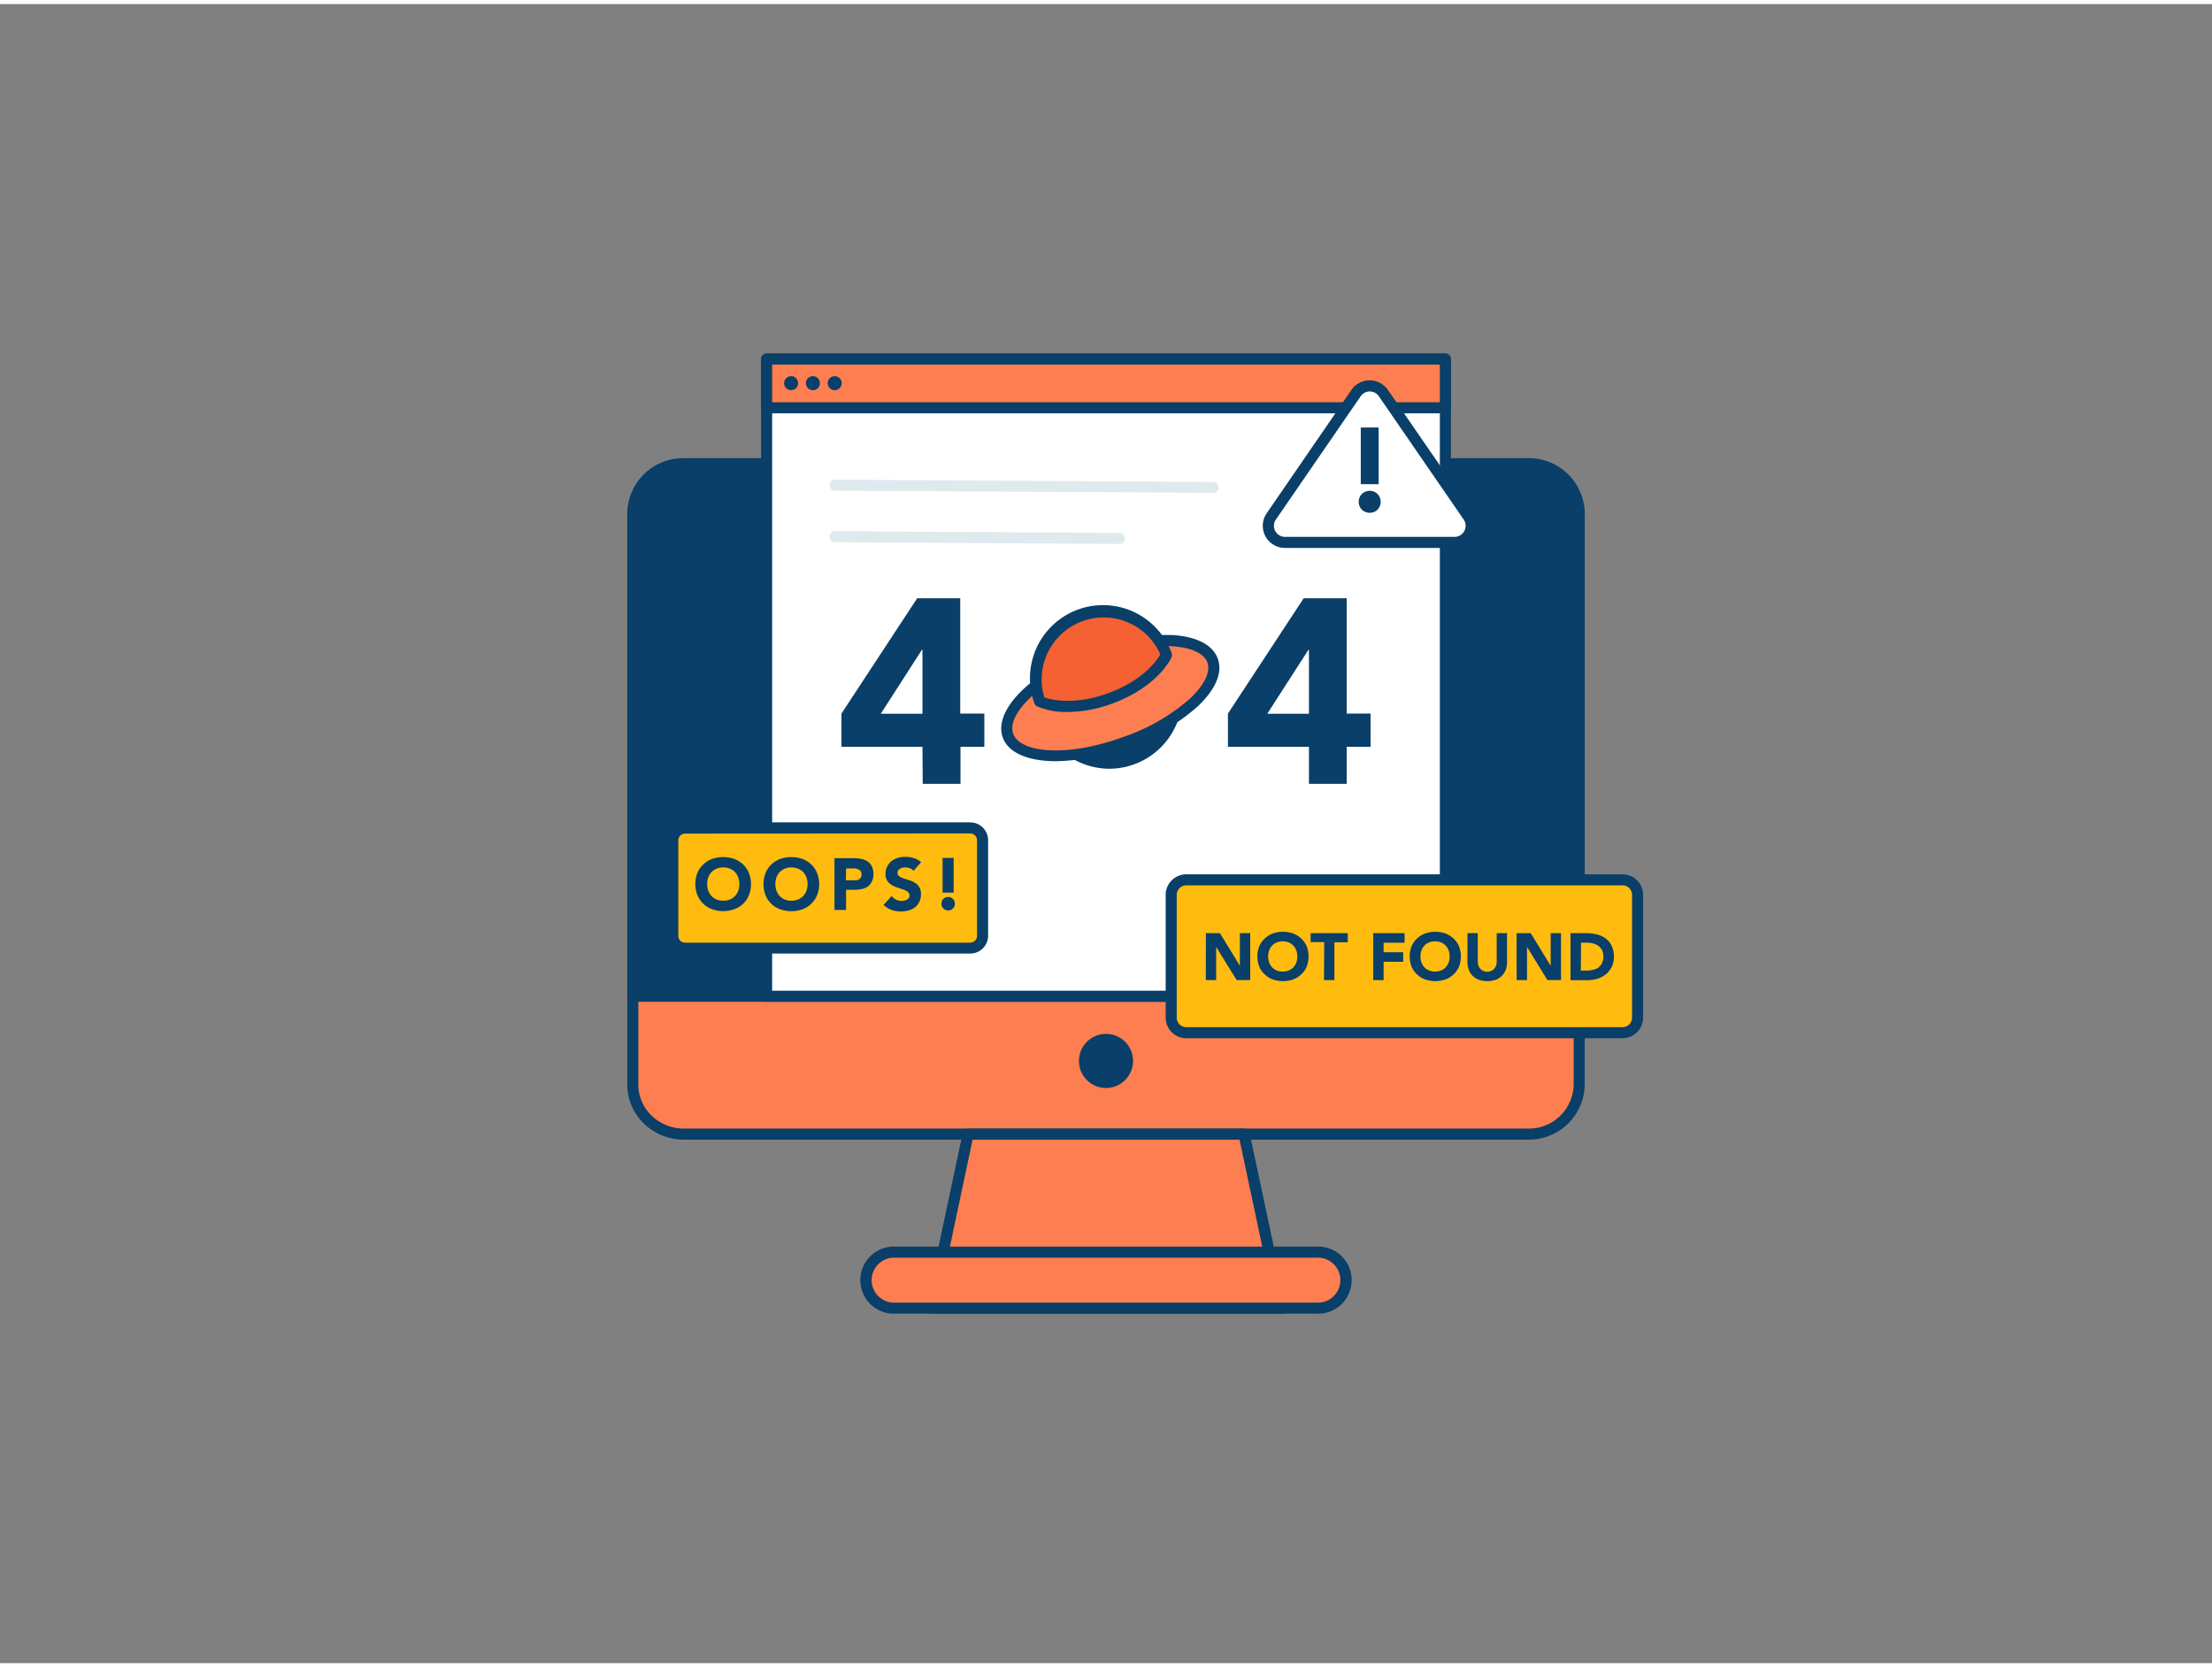 <svg xmlns="http://www.w3.org/2000/svg" viewBox="0 0 400 300" width="406" height="306" class="illustration styles_illustrationTablet__1DWOa"><rect x="0" y="0" width="400" height="300" fill="#808080" stroke="none"/><g id="_146_404_page_not_found_outline" data-name="#146_404_page_not_found_outline"><path d="M285.57,92.54V195.39a9.09,9.09,0,0,1-9.22,9H123.65a9.33,9.33,0,0,1-6.72-2.83,8.72,8.72,0,0,1-2.5-6.13V92.54a9.09,9.09,0,0,1,9.22-9h152.7A9.09,9.09,0,0,1,285.57,92.54Z" fill="#fd7e50"></path><path d="M276.35,205.34H123.65a10.37,10.37,0,0,1-7.44-3.13,9.77,9.77,0,0,1-2.78-6.83V92.54a10.1,10.1,0,0,1,10.22-10h152.7a10.1,10.1,0,0,1,10.22,10V195.38A10.1,10.1,0,0,1,276.35,205.34ZM123.65,84.58a8.1,8.1,0,0,0-8.22,8V195.38a7.76,7.76,0,0,0,2.22,5.44,8.38,8.38,0,0,0,6,2.52h152.7a8.1,8.1,0,0,0,8.22-8V92.54a8.1,8.1,0,0,0-8.22-8Z" fill="#093f68"></path><polygon points="231.63 235.81 168.37 235.81 175.06 204.35 224.94 204.35 231.63 235.81" fill="#fd7e50"></polygon><path d="M231.63,236.81H168.37a1,1,0,0,1-.77-.37,1,1,0,0,1-.2-.83l6.69-31.47a1,1,0,0,1,1-.79h49.88a1,1,0,0,1,1,.79l6.69,31.47a1,1,0,0,1-.2.83A1,1,0,0,1,231.63,236.81Zm-62-2h60.78l-6.26-29.46H175.87Z" fill="#093f68"></path><circle cx="200" cy="191.12" r="3.89" fill="#093f68"></circle><path d="M200,196a4.89,4.89,0,1,1,4.89-4.89A4.9,4.9,0,0,1,200,196Zm0-7.78a2.89,2.89,0,1,0,2.89,2.89A2.89,2.89,0,0,0,200,188.23Z" fill="#093f68"></path><path d="M285.57,92.11v87.3H114.43V92.11a9.09,9.09,0,0,1,9.22-9h152.7A9.09,9.09,0,0,1,285.57,92.11Z" fill="#093f68"></path><path d="M285.57,180.41H114.43a1,1,0,0,1-1-1V92.11a10.1,10.1,0,0,1,10.22-10h152.7a10.1,10.1,0,0,1,10.22,10v87.3A1,1,0,0,1,285.57,180.41Zm-170.14-2H284.57V92.11a8.1,8.1,0,0,0-8.22-8H123.65a8.1,8.1,0,0,0-8.22,8Z" fill="#093f68"></path><rect x="138.63" y="64.19" width="122.75" height="115.23" fill="#fff"></rect><path d="M261.37,180.41H138.63a1,1,0,0,1-1-1V64.19a1,1,0,0,1,1-1H261.37a1,1,0,0,1,1,1V179.41A1,1,0,0,1,261.37,180.41Zm-121.74-2H260.37V65.19H139.63Z" fill="#093f68"></path><rect x="138.63" y="64.19" width="122.75" height="8.82" fill="#fd7e50"></rect><path d="M261.37,74H138.63a1,1,0,0,1-1-1V64.19a1,1,0,0,1,1-1H261.37a1,1,0,0,1,1,1V73A1,1,0,0,1,261.37,74ZM139.63,72H260.37V65.19H139.63Z" fill="#093f68"></path><path d="M166.81,134.3H152.16v-6l13.7-20.86h7.78v20.86H178v6h-4.31V141h-6.83Zm0-17.54h-.1l-7.44,11.57h7.54Z" fill="#093f68"></path><path d="M236.7,134.3H222.05v-6l13.7-20.86h7.78v20.86h4.31v6h-4.31V141H236.7Zm0-17.54h-.09l-7.45,11.57h7.54Z" fill="#093f68"></path><path d="M212.09,120.84s-4.83-2.35-12.8.57-10.13,7.85-10.13,7.85a12.21,12.21,0,0,0,22.93-8.42Z" fill="#093f68"></path><path d="M200.62,138.27a13.25,13.25,0,0,1-12.4-8.67,1,1,0,0,1,0-.75c.09-.21,2.42-5.34,10.7-8.38s13.37-.64,13.58-.53a1,1,0,0,1,.5.55,13.24,13.24,0,0,1-12.41,17.78Zm-10.36-9a11.22,11.22,0,0,0,14.23,6.25,11.22,11.22,0,0,0,6.81-14c-1.22-.43-5.43-1.54-11.66.75S190.9,128.21,190.26,129.32Z" fill="#093f68"></path><ellipse cx="200.79" cy="125.5" rx="19.7" ry="8.42" transform="translate(-30.95 76.9) rotate(-20.16)" fill="#fd7e50"></ellipse><path d="M191,136.91c-5,0-8.63-1.46-9.66-4.27-1.82-5,5.29-12,16.19-16a37.68,37.68,0,0,1,14.32-2.55c4.47.24,7.44,1.75,8.36,4.26h0c.92,2.51-.37,5.58-3.62,8.64A37.55,37.55,0,0,1,204,134.34,38.79,38.79,0,0,1,191,136.91Zm19.6-20.83a37.06,37.06,0,0,0-12.38,2.46c-10.5,3.86-16.24,10-15,13.41s9.61,4.37,20.11.51a35.64,35.64,0,0,0,11.89-6.9c2.59-2.45,3.73-4.82,3.11-6.51h0c-.62-1.68-3-2.75-6.58-2.94C211.39,116.09,211,116.08,210.62,116.08Z" fill="#093f68"></path><path d="M210.92,117.66s-2.16,4.91-10.13,7.84-12.8.58-12.8.58a12.21,12.21,0,1,1,22.93-8.42Z" fill="#f56132"></path><path d="M193.1,128a13.31,13.31,0,0,1-5.54-1,.93.93,0,0,1-.5-.55,13.21,13.21,0,0,1,24.8-9.11,1,1,0,0,1,0,.75c-.1.22-2.43,5.34-10.7,8.38A23.22,23.22,0,0,1,193.1,128Zm-4.31-2.65c1.21.42,5.42,1.53,11.66-.76s8.74-5.86,9.38-7a11.21,11.21,0,0,0-21,7.72Z" fill="#093f68"></path><path d="M219.39,88.37h0L151,88a1,1,0,0,1-1-1,1,1,0,0,1,1-1l68.38.41a1,1,0,0,1,0,2Z" fill="#dfeaef"></path><circle cx="143.06" cy="68.55" r="1.27" fill="#093f68"></circle><circle cx="147" cy="68.55" r="1.27" fill="#093f68"></circle><circle cx="150.94" cy="68.55" r="1.27" fill="#093f68"></circle><path d="M202.45,97.62h0L151,97.31a1,1,0,0,1,0-2h0l51.44.31a1,1,0,0,1,0,2Z" fill="#dfeaef"></path><rect x="156.82" y="225.68" width="86.36" height="10.14" rx="5.07" fill="#fd7e50"></rect><path d="M238.11,236.81H161.89a6.07,6.07,0,1,1,0-12.13h76.22a6.07,6.07,0,1,1,0,12.13Zm-76.22-10.13a4.07,4.07,0,1,0,0,8.13h76.22a4.07,4.07,0,1,0,0-8.13Z" fill="#093f68"></path><rect x="211.79" y="158.4" width="84.33" height="27.63" rx="2.72" fill="#ffbc0e"></rect><path d="M293.41,187h-78.9a3.73,3.73,0,0,1-3.72-3.72v-22.2a3.73,3.73,0,0,1,3.72-3.72h78.9a3.73,3.73,0,0,1,3.72,3.72v22.2A3.73,3.73,0,0,1,293.41,187Zm-78.9-27.64a1.73,1.73,0,0,0-1.72,1.72v22.2a1.73,1.73,0,0,0,1.72,1.72h78.9a1.73,1.73,0,0,0,1.72-1.72v-22.2a1.72,1.72,0,0,0-1.72-1.72Z" fill="#093f68"></path><path d="M218.06,168h2.54l3.61,5.9h0V168h1.87v8.49h-2.45l-3.71-6h0v6h-1.87Z" fill="#093f68"></path><path d="M227.38,172.22a4.76,4.76,0,0,1,.34-1.85,4,4,0,0,1,1-1.41,4.13,4.13,0,0,1,1.45-.9,5.59,5.59,0,0,1,3.67,0,4.23,4.23,0,0,1,1.45.9,4,4,0,0,1,1,1.41,5.18,5.18,0,0,1,0,3.69,3.92,3.92,0,0,1-1,1.41,4.23,4.23,0,0,1-1.45.9,5.59,5.59,0,0,1-3.67,0,4.13,4.13,0,0,1-1.45-.9,3.92,3.92,0,0,1-1-1.41A4.75,4.75,0,0,1,227.38,172.22Zm1.94,0a3.15,3.15,0,0,0,.19,1.09,2.4,2.4,0,0,0,1.37,1.44,2.85,2.85,0,0,0,1.08.2,2.9,2.9,0,0,0,1.09-.2,2.56,2.56,0,0,0,.83-.57,2.6,2.6,0,0,0,.54-.87,3.16,3.16,0,0,0,.18-1.09,3.25,3.25,0,0,0-.18-1.1,2.6,2.6,0,0,0-.54-.87,2.56,2.56,0,0,0-.83-.57,2.9,2.9,0,0,0-1.09-.2,2.85,2.85,0,0,0-1.08.2,2.4,2.4,0,0,0-1.37,1.44A3.26,3.26,0,0,0,229.32,172.22Z" fill="#093f68"></path><path d="M239.46,169.62H237V168h6.72v1.65h-2.42v6.84h-1.88Z" fill="#093f68"></path><path d="M248.33,168H254v1.73H250.2v1.72h3.54v1.73H250.2v3.31h-1.87Z" fill="#093f68"></path><path d="M254.92,172.22a4.76,4.76,0,0,1,.34-1.85,4,4,0,0,1,1-1.41,4.13,4.13,0,0,1,1.45-.9,5.59,5.59,0,0,1,3.67,0,4.23,4.23,0,0,1,1.45.9,4,4,0,0,1,1,1.41,5.18,5.18,0,0,1,0,3.69,3.92,3.92,0,0,1-1,1.41,4.23,4.23,0,0,1-1.45.9,5.59,5.59,0,0,1-3.67,0,4.13,4.13,0,0,1-1.45-.9,3.92,3.92,0,0,1-1-1.41A4.75,4.75,0,0,1,254.92,172.22Zm1.94,0a3.15,3.15,0,0,0,.19,1.09,2.4,2.4,0,0,0,1.37,1.44,2.85,2.85,0,0,0,1.08.2,2.9,2.9,0,0,0,1.09-.2,2.56,2.56,0,0,0,.83-.57,2.6,2.6,0,0,0,.54-.87,3.16,3.16,0,0,0,.18-1.09,3.25,3.25,0,0,0-.18-1.1,2.6,2.6,0,0,0-.54-.87,2.56,2.56,0,0,0-.83-.57,2.9,2.9,0,0,0-1.09-.2,2.85,2.85,0,0,0-1.08.2,2.4,2.4,0,0,0-1.37,1.44A3.26,3.26,0,0,0,256.86,172.22Z" fill="#093f68"></path><path d="M272.52,173.19a4.14,4.14,0,0,1-.22,1.39,3.18,3.18,0,0,1-.68,1.1,3.13,3.13,0,0,1-1.12.74,4.78,4.78,0,0,1-3.11,0,3.07,3.07,0,0,1-1.8-1.84,4.14,4.14,0,0,1-.23-1.39V168h1.87v5.15a2,2,0,0,0,.13.73,1.7,1.7,0,0,0,.35.58,1.64,1.64,0,0,0,.55.38,1.58,1.58,0,0,0,.69.14,1.53,1.53,0,0,0,.68-.14,1.6,1.6,0,0,0,.54-.38,1.89,1.89,0,0,0,.36-.58,2.19,2.19,0,0,0,.12-.73V168h1.87Z" fill="#093f68"></path><path d="M274.25,168h2.55l3.61,5.9h0V168h1.87v8.49h-2.45l-3.7-6h0v6h-1.87Z" fill="#093f68"></path><path d="M284,168h2.81a7.64,7.64,0,0,1,1.94.23,4.43,4.43,0,0,1,1.6.73,3.65,3.65,0,0,1,1.09,1.33,4.53,4.53,0,0,1,.4,2,4.06,4.06,0,0,1-.39,1.82,4,4,0,0,1-1.05,1.32,4.86,4.86,0,0,1-1.53.81,6,6,0,0,1-1.81.27H284Zm1.87,6.77h1a5.06,5.06,0,0,0,1.2-.14,2.52,2.52,0,0,0,1-.43,2.24,2.24,0,0,0,.64-.81,2.8,2.8,0,0,0,.23-1.22,2.32,2.32,0,0,0-.23-1.08,2.23,2.23,0,0,0-.63-.76,2.69,2.69,0,0,0-.93-.45,4.15,4.15,0,0,0-1.12-.15H285.9Z" fill="#093f68"></path><rect x="121.66" y="148.97" width="56.02" height="21.72" rx="2.23" fill="#ffbc0e"></rect><path d="M175.46,171.69H123.89a3.23,3.23,0,0,1-3.23-3.23V151.2a3.23,3.23,0,0,1,3.23-3.23h51.57a3.23,3.23,0,0,1,3.22,3.23v17.26A3.23,3.23,0,0,1,175.46,171.69ZM123.89,150a1.23,1.23,0,0,0-1.23,1.23v17.26a1.23,1.23,0,0,0,1.23,1.23h51.57a1.23,1.23,0,0,0,1.22-1.23V151.2a1.23,1.23,0,0,0-1.22-1.23Z" fill="#093f68"></path><path d="M125.74,159.13a5.33,5.33,0,0,1,.37-2,4.37,4.37,0,0,1,1.06-1.55,4.59,4.59,0,0,1,1.6-1,6.17,6.17,0,0,1,4,0,4.64,4.64,0,0,1,1.61,1,4.34,4.34,0,0,1,1.05,1.55,5.33,5.33,0,0,1,.37,2,5.25,5.25,0,0,1-.37,2,4.4,4.4,0,0,1-2.66,2.54,6,6,0,0,1-4,0,4.43,4.43,0,0,1-1.6-1,4.5,4.5,0,0,1-1.06-1.56A5.25,5.25,0,0,1,125.74,159.13Zm2.14,0a3.61,3.61,0,0,0,.2,1.21,3,3,0,0,0,.59.95,2.79,2.79,0,0,0,.92.63,3.38,3.38,0,0,0,2.4,0,2.79,2.79,0,0,0,.92-.63,3,3,0,0,0,.59-.95,3.61,3.61,0,0,0,.2-1.21,3.66,3.66,0,0,0-.2-1.21,2.64,2.64,0,0,0-1.51-1.58,3.25,3.25,0,0,0-2.4,0,2.64,2.64,0,0,0-1.51,1.58A3.66,3.66,0,0,0,127.88,159.13Z" fill="#093f68"></path><path d="M138.07,159.13a5.33,5.33,0,0,1,.37-2,4.34,4.34,0,0,1,1.05-1.55,4.64,4.64,0,0,1,1.61-1,6.17,6.17,0,0,1,4,0,4.59,4.59,0,0,1,1.6,1,4.5,4.5,0,0,1,1.06,1.55,5.33,5.33,0,0,1,.37,2,5.25,5.25,0,0,1-.37,2,4.64,4.64,0,0,1-1.06,1.56,4.43,4.43,0,0,1-1.6,1,6,6,0,0,1-4,0,4.4,4.4,0,0,1-2.66-2.54A5.25,5.25,0,0,1,138.07,159.13Zm2.14,0a3.61,3.61,0,0,0,.2,1.21,3,3,0,0,0,.59.95,2.79,2.79,0,0,0,.92.63,3.38,3.38,0,0,0,2.4,0,2.79,2.79,0,0,0,.92-.63,3,3,0,0,0,.59-.95,3.61,3.61,0,0,0,.2-1.21,3.66,3.66,0,0,0-.2-1.21,2.64,2.64,0,0,0-1.51-1.58,3.25,3.25,0,0,0-2.4,0,2.64,2.64,0,0,0-1.51,1.58A3.66,3.66,0,0,0,140.21,159.13Z" fill="#093f68"></path><path d="M150.9,154.44h3.48a6.7,6.7,0,0,1,1.37.14,3,3,0,0,1,1.13.45,2.27,2.27,0,0,1,.77.88,2.94,2.94,0,0,1,.29,1.38,3.1,3.1,0,0,1-.27,1.37,2.29,2.29,0,0,1-.73.89,2.84,2.84,0,0,1-1.09.47,6.72,6.72,0,0,1-1.38.14H153v3.65H150.9Zm2.06,4h1.38a2.32,2.32,0,0,0,.53,0,1.39,1.39,0,0,0,.47-.18,1.07,1.07,0,0,0,.33-.34,1.15,1.15,0,0,0,.12-.55,1,1,0,0,0-.16-.58,1.1,1.1,0,0,0-.43-.33,2,2,0,0,0-.57-.16l-.61,0H153Z" fill="#093f68"></path><path d="M165.19,156.73a1.52,1.52,0,0,0-.68-.47,2.25,2.25,0,0,0-1.28-.1,1.74,1.74,0,0,0-.45.17.83.83,0,0,0-.34.3.73.73,0,0,0-.14.45.76.76,0,0,0,.32.65,3.14,3.14,0,0,0,.8.38l1,.32a3.86,3.86,0,0,1,1,.45,2.24,2.24,0,0,1,1.12,2.09,2.93,2.93,0,0,1-.3,1.36,2.75,2.75,0,0,1-.78,1,3.42,3.42,0,0,1-1.15.56,4.86,4.86,0,0,1-1.39.19,4.91,4.91,0,0,1-1.69-.28,4.11,4.11,0,0,1-1.46-.9l1.47-1.61a2.19,2.19,0,0,0,.8.65,2.25,2.25,0,0,0,1,.23,2.22,2.22,0,0,0,.51-.06,1.75,1.75,0,0,0,.47-.17,1.22,1.22,0,0,0,.33-.31.85.85,0,0,0-.2-1.1,2.74,2.74,0,0,0-.82-.42l-1-.34a4.62,4.62,0,0,1-1.06-.47,2.59,2.59,0,0,1-.82-.76,2.26,2.26,0,0,1-.32-1.26,2.79,2.79,0,0,1,.3-1.32,3,3,0,0,1,.79-1,3.54,3.54,0,0,1,1.15-.57,4.55,4.55,0,0,1,1.33-.19,5.31,5.31,0,0,1,1.54.22,3.52,3.52,0,0,1,1.33.75Z" fill="#093f68"></path><path d="M170.24,162.67a1.27,1.27,0,0,1,.09-.47,1.2,1.2,0,0,1,.65-.65,1.28,1.28,0,0,1,.48-.09,1.27,1.27,0,0,1,.47.09,1.2,1.2,0,0,1,.65.65,1.27,1.27,0,0,1,.09.47,1.28,1.28,0,0,1-.09.48,1.2,1.2,0,0,1-.65.65,1.27,1.27,0,0,1-.47.09,1.28,1.28,0,0,1-.48-.09,1.2,1.2,0,0,1-.65-.65A1.28,1.28,0,0,1,170.24,162.67Zm2.21-2h-2v-6.27h2Z" fill="#093f68"></path><path d="M263,97.34H232.39a3,3,0,0,1-2.49-4.73l15.3-22.25a3,3,0,0,1,5,0l15.3,22.25A3,3,0,0,1,263,97.34Z" fill="#fff"></path><path d="M263,98.34H232.39a4,4,0,0,1-3.31-6.3l15.29-22.25a4,4,0,0,1,6.62,0L266.29,92a4,4,0,0,1-3.31,6.3Zm-15.3-28.29a2,2,0,0,0-1.66.88l-15.3,22.25a2,2,0,0,0,1.67,3.16H263a2,2,0,0,0,1.66-3.16L249.35,70.93A2,2,0,0,0,247.68,70.05Z" fill="#093f68"></path><path d="M245.7,90a2,2,0,0,1,.15-.77,1.88,1.88,0,0,1,1.06-1.06,2,2,0,0,1,2.19.42,1.87,1.87,0,0,1,.42.64,2.08,2.08,0,0,1,0,1.55,1.87,1.87,0,0,1-.42.64,2,2,0,0,1-.64.42,2.08,2.08,0,0,1-1.55,0,1.88,1.88,0,0,1-1.06-1.06A2,2,0,0,1,245.7,90Zm3.6-3.19h-3.23V76.56h3.23Z" fill="#093f68"></path></g></svg>